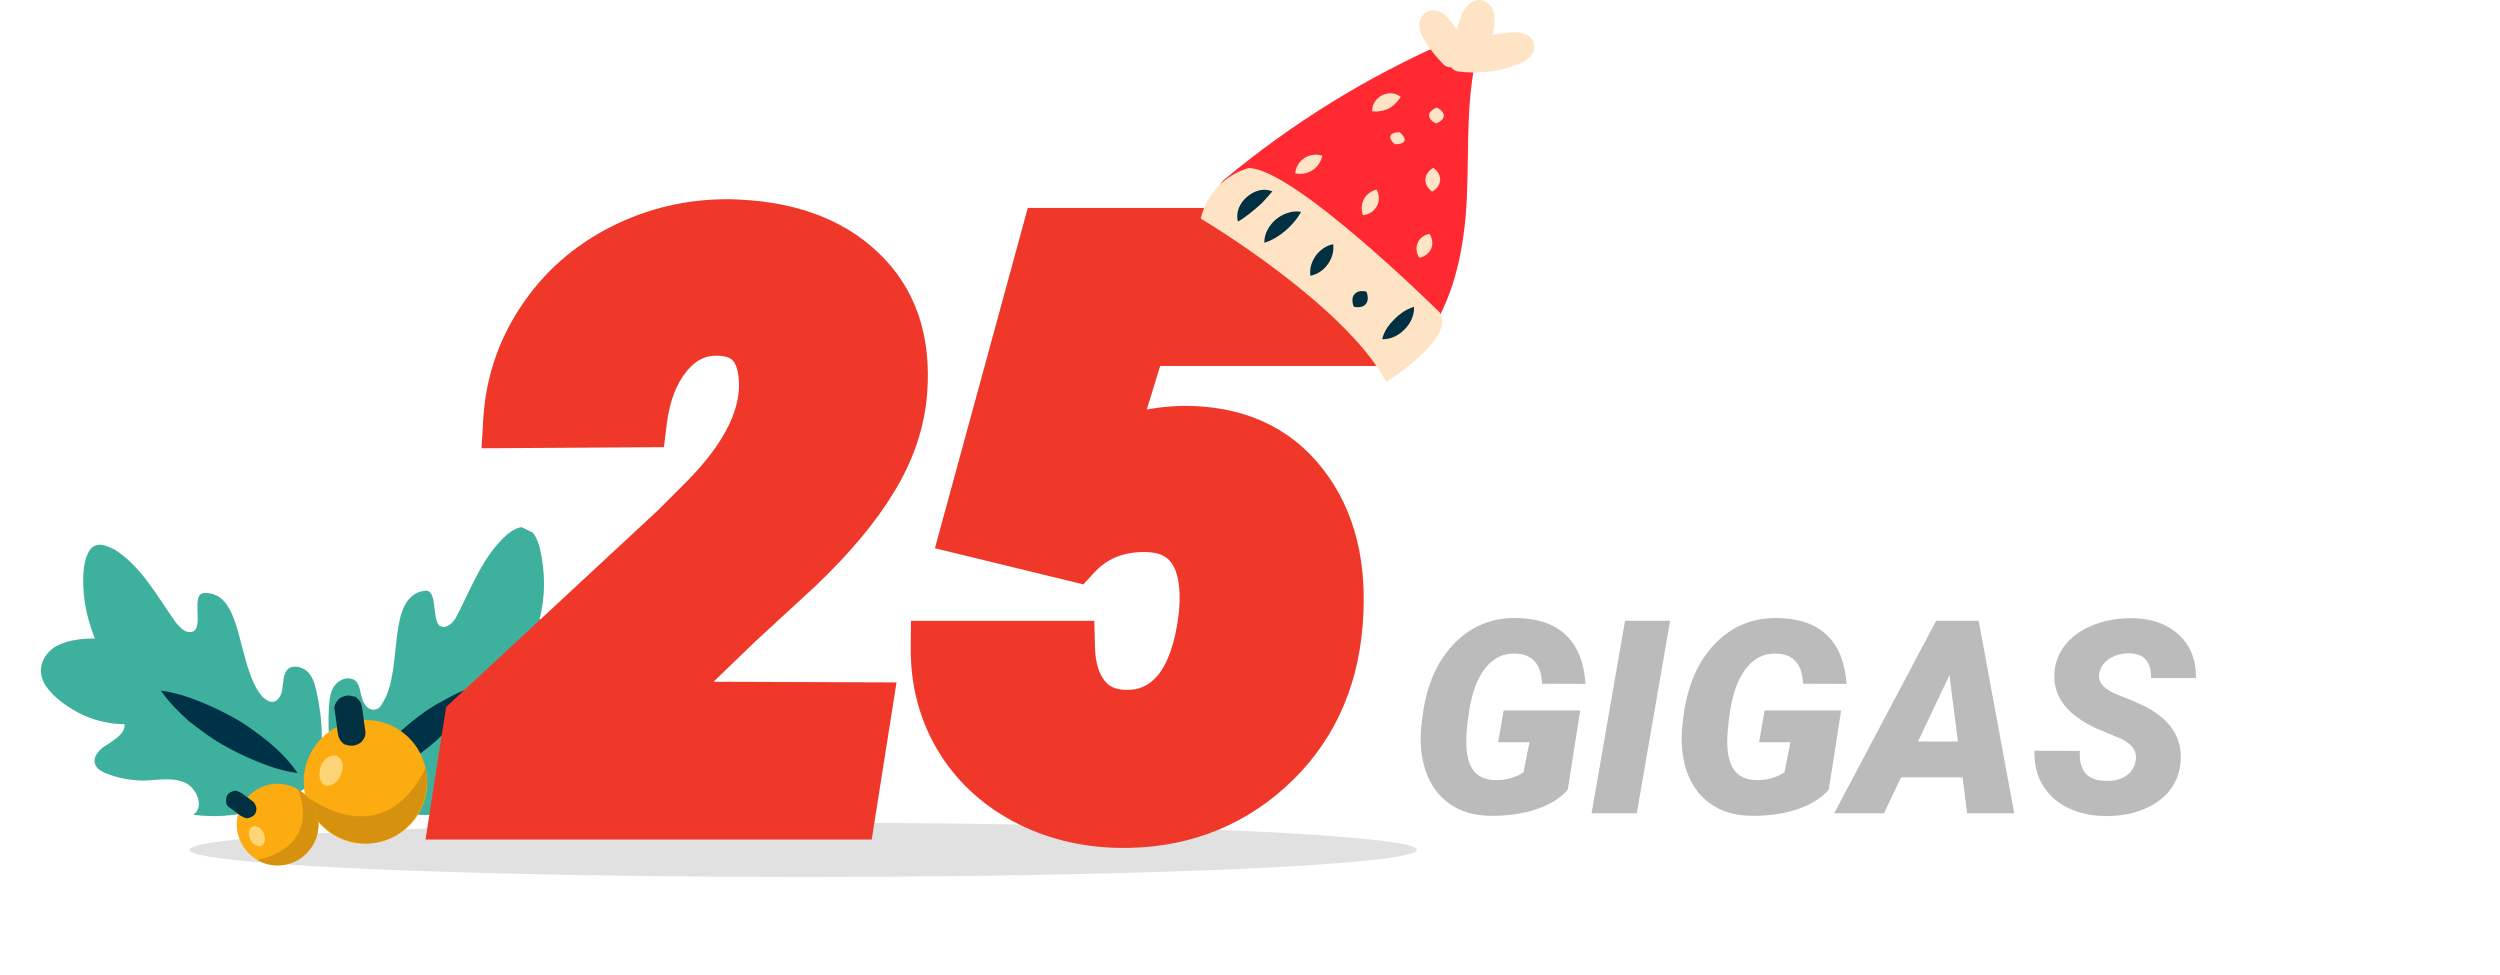 <svg width="277" height="108" viewBox="0 0 277 108" fill="none" xmlns="http://www.w3.org/2000/svg">
<g filter="url(#filter0_f)">
<ellipse cx="89" cy="94.162" rx="68" ry="3.005" fill="#C4C4C4" fill-opacity="0.5"/>
</g>
<g clip-path="url(#clip0)">
<path d="M37.869 87.698C36.626 84.756 36.227 81.445 36.456 78.217C36.535 77.365 36.614 76.513 37.143 75.879C37.672 75.245 38.607 74.92 39.283 75.36C39.869 75.756 39.88 76.651 40.112 77.321C40.3 78.08 40.846 78.79 41.604 78.602C41.961 78.552 42.225 78.236 42.4 77.875C44.769 74.127 42.702 65.999 47.078 65.452C48.73 65.252 47.575 69.478 49.14 69.459C49.81 69.451 50.339 68.817 50.645 68.186C52.261 65.075 53.515 61.565 56.215 59.202C56.746 58.792 57.411 58.336 58.039 58.418C59.069 58.584 59.53 59.699 59.811 60.725C60.425 63.361 60.458 66.049 59.774 68.611C61.159 68.504 62.588 68.308 63.801 68.785C65.148 69.217 66.28 70.323 66.253 71.757C66.264 72.653 65.781 73.421 65.252 74.054C63.447 76.406 60.783 78.007 57.972 78.534C58.03 79.564 59.243 80.042 60.187 80.389C61.13 80.736 62.169 81.574 61.913 82.563C61.785 83.057 61.34 83.287 60.986 83.56C59.699 84.382 58.229 84.893 56.71 85.046C55.282 85.243 53.67 85.129 52.383 85.951C51.096 86.773 50.72 88.928 52.07 89.584C47.525 90.939 42.597 90.328 38.455 88.094" fill="#3EB09E"/>
<path d="M39.783 86.957C40.481 85.515 41.315 84.25 42.286 83.163C43.257 82.076 44.317 81.032 45.424 80.123C46.531 79.213 47.728 78.347 49.061 77.658C50.305 76.926 51.728 76.281 53.288 75.814C52.68 77.3 51.755 78.521 50.785 79.609C49.814 80.696 48.754 81.739 47.647 82.649C46.54 83.558 45.343 84.424 44.009 85.113C42.676 85.801 41.343 86.49 39.783 86.957Z" fill="#003247"/>
<path d="M35.077 86.119C35.933 82.972 35.758 79.659 35.049 76.532C34.861 75.772 34.626 74.879 33.993 74.349C33.361 73.82 32.33 73.653 31.845 74.197C31.359 74.74 31.414 75.546 31.288 76.264C31.253 77.026 30.727 77.884 30.01 77.758C29.696 77.718 29.38 77.453 29.064 77.188C26.159 73.774 27.042 65.519 22.617 65.708C21.008 65.818 22.756 69.783 21.194 70.027C20.479 70.125 19.98 69.549 19.481 68.972C17.433 66.086 15.693 62.792 12.718 60.902C12.088 60.596 11.368 60.246 10.744 60.389C9.719 60.67 9.465 61.883 9.299 62.915C9.018 65.562 9.499 68.244 10.513 70.741C9.172 70.757 7.787 70.864 6.497 71.462C5.207 72.06 4.329 73.415 4.569 74.756C4.714 75.606 5.259 76.316 5.848 76.936C7.975 78.971 10.809 80.235 13.805 80.243C13.863 81.273 12.796 81.868 11.954 82.461C11.065 82.92 10.138 83.917 10.596 84.807C10.825 85.253 11.275 85.471 11.635 85.646C13.029 86.211 14.553 86.506 16.118 86.487C17.593 86.424 19.199 86.09 20.549 86.746C21.899 87.401 22.641 89.543 21.397 90.275C26.101 90.889 30.96 89.575 34.681 86.706" fill="#3EB09E"/>
<path d="M32.969 85.652C31.401 85.448 29.964 84.973 28.571 84.407C27.177 83.842 25.918 83.23 24.611 82.485C23.305 81.739 22.176 80.857 20.957 79.931C19.872 78.959 18.74 77.853 17.829 76.52C19.397 76.725 20.834 77.2 22.228 77.765C23.621 78.33 24.881 78.942 26.187 79.688C27.493 80.433 28.622 81.315 29.751 82.198C31.017 83.257 32.058 84.32 32.969 85.652Z" fill="#003247"/>
<path d="M33.85 88.195C32.955 84.532 35.191 80.831 38.937 79.978C42.594 79.082 46.289 81.321 47.14 85.074C48.034 88.737 45.799 92.438 42.052 93.291C38.396 94.187 34.701 91.948 33.85 88.195Z" fill="#FCAB10"/>
<path d="M33.849 88.194C34.744 91.857 38.439 94.097 42.052 93.29C45.708 92.394 47.944 88.693 47.139 85.074C47.139 85.074 43.366 94.708 33.849 88.194Z" fill="#D6920E"/>
<path d="M37.088 78.747C37.233 79.596 37.288 80.402 37.432 81.251C37.481 81.609 37.62 82.011 37.937 82.275C38.073 82.453 38.253 82.54 38.477 82.538C38.657 82.625 38.88 82.622 39.104 82.62C39.461 82.57 39.862 82.431 40.126 82.114C40.391 81.797 40.565 81.437 40.47 80.945C40.325 80.096 40.27 79.29 40.126 78.44C40.077 78.083 39.938 77.681 39.621 77.416C39.485 77.239 39.305 77.151 39.081 77.154C38.901 77.067 38.678 77.069 38.454 77.072C38.097 77.121 37.696 77.261 37.432 77.578C37.167 77.894 36.949 78.345 37.088 78.747Z" fill="#013041"/>
<path d="M37.329 83.761C36.655 83.545 35.856 84.048 35.554 84.903C35.208 85.848 35.442 86.741 35.982 87.003C36.656 87.219 37.455 86.716 37.757 85.861C38.193 84.96 37.959 84.067 37.329 83.761Z" fill="#FED576"/>
<path d="M28.525 95.294C26.362 94.022 25.569 91.298 26.839 89.132C28.11 86.966 30.828 86.171 32.99 87.444C35.153 88.716 35.947 91.439 34.676 93.606C33.539 95.725 30.731 96.477 28.525 95.294Z" fill="#FCAB10"/>
<path d="M28.525 95.295C30.688 96.567 33.406 95.772 34.677 93.606C35.947 91.44 35.153 88.717 32.991 87.444C32.991 87.444 35.928 93.546 28.525 95.295Z" fill="#D6920E"/>
<path d="M25.367 89.42C25.774 89.728 26.27 90.081 26.676 90.389C26.766 90.433 26.946 90.52 27.036 90.564C27.126 90.608 27.306 90.695 27.44 90.649C27.663 90.646 27.974 90.463 28.151 90.326C28.372 90.1 28.413 89.785 28.41 89.561C28.408 89.338 28.225 89.026 28.088 88.849C27.682 88.54 27.186 88.188 26.78 87.879C26.69 87.835 26.51 87.748 26.42 87.704C26.33 87.661 26.15 87.573 26.016 87.62C25.793 87.622 25.482 87.805 25.304 87.942C25.084 88.169 25.043 88.483 25.046 88.707C25.048 88.931 25.097 89.289 25.367 89.42Z" fill="#013041"/>
<path d="M27.988 91.582C27.587 91.722 27.462 92.44 27.737 93.019C28.013 93.598 28.552 93.86 28.953 93.721C29.398 93.491 29.48 92.863 29.204 92.284C28.929 91.705 28.389 91.443 27.988 91.582Z" fill="#FED576"/>
</g>
<path d="M173.71 87.49C172.909 88.428 171.742 89.155 170.209 89.673C168.676 90.181 166.977 90.42 165.111 90.391C163.324 90.371 161.815 89.922 160.585 89.043C159.354 88.164 158.476 86.939 157.948 85.366C157.421 83.794 157.279 82.022 157.523 80.049L157.641 79.17C158.09 75.859 159.252 73.237 161.127 71.304C163.012 69.37 165.316 68.428 168.041 68.477C170.424 68.516 172.255 69.155 173.534 70.395C174.813 71.636 175.526 73.428 175.673 75.772L170.868 75.757C170.8 74.614 170.517 73.779 170.019 73.252C169.53 72.725 168.832 72.446 167.924 72.417C166.576 72.368 165.463 72.9 164.584 74.014C163.705 75.117 163.104 76.699 162.782 78.76C162.509 80.518 162.411 81.885 162.489 82.861C162.636 85.215 163.695 86.406 165.668 86.436C166.859 86.455 167.904 86.167 168.803 85.571L169.462 82.246H165.99L166.605 78.716H175.087L173.71 87.49ZM181.356 90.112H176.347L180.053 68.784H185.048L181.356 90.112ZM202.626 87.49C201.825 88.428 200.658 89.155 199.125 89.673C197.592 90.181 195.893 90.42 194.027 90.391C192.24 90.371 190.731 89.922 189.501 89.043C188.271 88.164 187.392 86.939 186.864 85.366C186.337 83.794 186.195 82.022 186.439 80.049L186.557 79.17C187.006 75.859 188.168 73.237 190.043 71.304C191.928 69.37 194.232 68.428 196.957 68.477C199.34 68.516 201.171 69.155 202.45 70.395C203.729 71.636 204.442 73.428 204.589 75.772L199.784 75.757C199.716 74.614 199.433 73.779 198.935 73.252C198.446 72.725 197.748 72.446 196.84 72.417C195.492 72.368 194.379 72.9 193.5 74.014C192.621 75.117 192.021 76.699 191.698 78.76C191.425 80.518 191.327 81.885 191.405 82.861C191.552 85.215 192.611 86.406 194.584 86.436C195.775 86.455 196.82 86.167 197.719 85.571L198.378 82.246H194.906L195.521 78.716H204.003L202.626 87.49ZM217.45 86.128H210.639L208.749 90.112H203.227L214.521 68.784H219.237L223.178 90.112H217.963L217.45 86.128ZM212.514 82.158H216.938L216 74.805L212.514 82.158ZM236.625 84.341C236.84 83.237 236.244 82.383 234.838 81.777L232.436 80.781C229.066 79.268 227.465 77.207 227.631 74.6C227.699 73.408 228.109 72.349 228.861 71.421C229.613 70.483 230.653 69.756 231.981 69.238C233.31 68.721 234.76 68.472 236.332 68.491C238.441 68.53 240.136 69.145 241.415 70.337C242.704 71.528 243.339 73.125 243.319 75.127H238.339C238.368 74.307 238.192 73.652 237.812 73.164C237.44 72.666 236.825 72.407 235.966 72.388C235.126 72.368 234.384 72.564 233.739 72.974C233.095 73.384 232.714 73.936 232.597 74.629C232.411 75.606 233.134 76.406 234.765 77.031C236.405 77.656 237.597 78.193 238.339 78.643C240.673 80.039 241.767 81.924 241.62 84.297C241.542 85.527 241.146 86.606 240.434 87.534C239.721 88.462 238.729 89.18 237.46 89.688C236.2 90.195 234.784 90.439 233.212 90.42C232.06 90.4 230.99 90.22 230.004 89.878C229.018 89.536 228.173 89.038 227.47 88.384C226.044 87.065 225.36 85.332 225.419 83.184L230.443 83.198C230.385 84.292 230.595 85.122 231.073 85.689C231.552 86.245 232.357 86.523 233.49 86.523C234.33 86.523 235.028 86.333 235.585 85.952C236.151 85.561 236.498 85.024 236.625 84.341Z" fill="#BBBBBB"/>
<path d="M94.022 90.024H50.648L52.23 79.829L74.994 58.691L78.114 55.571C83.007 50.649 85.248 46.006 84.838 41.641C84.516 38.242 82.758 36.499 79.564 36.411C77.309 36.352 75.39 37.275 73.808 39.18C72.255 41.055 71.288 43.516 70.907 46.562L56.537 46.65C56.772 42.637 57.987 38.975 60.185 35.664C62.382 32.324 65.311 29.717 68.974 27.842C72.665 25.967 76.591 25.044 80.751 25.073C86.991 25.19 91.825 26.89 95.253 30.171C98.681 33.423 100.175 37.832 99.735 43.398C99.472 46.68 98.388 49.873 96.483 52.978C94.608 56.084 91.869 59.351 88.266 62.778L81.586 68.931L71.654 78.511L95.824 78.599L94.022 90.024ZM107.294 58.56L116.171 26.04H152.646L150.8 37.554H126.322L122.411 50.342C124.784 48.818 127.729 48.027 131.244 47.969C136.869 47.969 141.19 49.917 144.208 53.813C147.255 57.71 148.515 62.808 147.987 69.106C147.46 75.61 144.926 80.913 140.385 85.015C135.844 89.087 130.351 91.064 123.905 90.947C120.126 90.859 116.684 89.981 113.578 88.311C110.502 86.641 108.114 84.37 106.415 81.499C104.716 78.599 103.881 75.361 103.91 71.787H118.324C118.383 74.072 118.954 75.903 120.038 77.28C121.122 78.657 122.646 79.375 124.608 79.434C127.011 79.522 129.003 78.628 130.585 76.753C132.167 74.849 133.178 71.963 133.617 68.096C133.91 64.844 133.471 62.383 132.299 60.713C131.127 59.014 129.296 58.164 126.806 58.164C123.612 58.164 121.02 59.248 119.027 61.416L107.294 58.56Z" fill="#EF3829"/>
<path d="M94.022 90.024V93.024H96.587L96.986 90.492L94.022 90.024ZM50.648 90.024L47.684 89.564L47.147 93.024H50.648V90.024ZM52.23 79.829L50.189 77.631L49.426 78.34L49.266 79.369L52.23 79.829ZM74.994 58.691L77.035 60.89L77.076 60.852L77.115 60.813L74.994 58.691ZM78.114 55.571L80.236 57.693L80.242 57.686L78.114 55.571ZM84.838 41.641L87.825 41.36L87.825 41.357L84.838 41.641ZM79.564 36.411L79.647 33.412L79.642 33.412L79.564 36.411ZM73.808 39.18L71.5 37.263L71.497 37.266L73.808 39.18ZM70.907 46.562L70.926 49.562L73.558 49.546L73.884 46.935L70.907 46.562ZM56.537 46.65L53.542 46.475L53.356 49.67L56.556 49.65L56.537 46.65ZM60.185 35.664L62.684 37.323L62.691 37.313L60.185 35.664ZM68.974 27.842L67.615 25.167L67.606 25.172L68.974 27.842ZM80.751 25.073L80.807 22.074L80.79 22.073L80.772 22.073L80.751 25.073ZM95.253 30.171L93.178 32.338L93.188 32.347L95.253 30.171ZM99.735 43.398L102.726 43.639L102.726 43.635L99.735 43.398ZM96.483 52.978L93.926 51.41L93.921 51.419L93.915 51.428L96.483 52.978ZM88.266 62.778L90.298 64.985L90.316 64.969L90.333 64.952L88.266 62.778ZM81.586 68.931L79.553 66.724L79.528 66.748L79.503 66.772L81.586 68.931ZM71.654 78.511L69.572 76.352L64.251 81.484L71.643 81.511L71.654 78.511ZM95.824 78.599L98.788 79.066L99.332 75.611L95.835 75.599L95.824 78.599ZM94.022 87.024H50.648V93.024H94.022V87.024ZM53.613 90.484L55.195 80.289L49.266 79.369L47.684 89.564L53.613 90.484ZM54.272 82.028L77.035 60.89L72.953 56.493L50.189 77.631L54.272 82.028ZM77.115 60.813L80.236 57.693L75.993 53.45L72.873 56.57L77.115 60.813ZM80.242 57.686C85.398 52.499 88.357 47.022 87.825 41.36L81.851 41.921C82.139 44.99 80.616 48.8 75.987 53.456L80.242 57.686ZM87.825 41.357C87.622 39.223 86.928 37.179 85.39 35.654C83.826 34.103 81.777 33.471 79.647 33.412L79.482 39.41C80.545 39.439 80.972 39.722 81.165 39.915C81.386 40.133 81.731 40.66 81.851 41.924L87.825 41.357ZM79.642 33.412C76.37 33.327 73.604 34.73 71.5 37.263L76.115 41.097C77.175 39.821 78.247 39.378 79.487 39.41L79.642 33.412ZM71.497 37.266C69.496 39.683 68.364 42.724 67.93 46.19L73.884 46.935C74.213 44.307 75.014 42.426 76.118 41.093L71.497 37.266ZM70.889 43.563L56.519 43.65L56.556 49.65L70.926 49.562L70.889 43.563ZM59.532 46.825C59.736 43.335 60.784 40.186 62.684 37.323L57.685 34.005C55.191 37.763 53.807 41.939 53.542 46.475L59.532 46.825ZM62.691 37.313C64.594 34.419 67.126 32.158 70.341 30.512L67.606 25.172C63.497 27.276 60.169 30.229 57.678 34.015L62.691 37.313ZM70.332 30.517C73.594 28.86 77.047 28.047 80.73 28.073L80.772 22.073C76.135 22.041 71.736 23.074 67.615 25.167L70.332 30.517ZM80.695 28.073C86.425 28.18 90.449 29.725 93.178 32.338L97.327 28.004C93.202 24.054 87.557 22.201 80.807 22.074L80.695 28.073ZM93.188 32.347C95.837 34.86 97.127 38.316 96.745 43.162L102.726 43.635C103.222 37.348 101.525 31.986 97.318 27.994L93.188 32.347ZM96.745 43.158C96.523 45.92 95.61 48.664 93.926 51.41L99.041 54.547C101.165 51.082 102.42 47.439 102.726 43.639L96.745 43.158ZM93.915 51.428C92.219 54.237 89.674 57.298 86.198 60.605L90.333 64.952C94.064 61.403 96.998 57.931 99.052 54.529L93.915 51.428ZM86.233 60.572L79.553 66.724L83.618 71.137L90.298 64.985L86.233 60.572ZM79.503 66.772L69.572 76.352L73.737 80.67L83.669 71.09L79.503 66.772ZM71.643 81.511L95.813 81.599L95.835 75.599L71.665 75.511L71.643 81.511ZM92.861 78.131L91.059 89.557L96.986 90.492L98.788 79.066L92.861 78.131ZM107.294 58.56L104.4 57.77L103.588 60.745L106.584 61.474L107.294 58.56ZM116.171 26.04V23.04H113.88L113.277 25.25L116.171 26.04ZM152.646 26.04L155.608 26.515L156.165 23.04H152.646V26.04ZM150.8 37.554V40.554H153.357L153.762 38.029L150.8 37.554ZM126.322 37.554V34.554H124.103L123.453 36.676L126.322 37.554ZM122.411 50.342L119.542 49.464L117.151 57.284L124.032 52.866L122.411 50.342ZM131.244 47.969V44.969H131.219L131.194 44.969L131.244 47.969ZM144.208 53.813L141.836 55.65L141.845 55.661L144.208 53.813ZM147.987 69.106L144.998 68.856L144.997 68.864L147.987 69.106ZM140.385 85.015L142.388 87.248L142.396 87.241L140.385 85.015ZM123.905 90.947L123.836 93.947L123.843 93.947L123.851 93.947L123.905 90.947ZM113.578 88.311L112.147 90.947L112.157 90.953L113.578 88.311ZM106.415 81.499L103.827 83.016L103.833 83.027L106.415 81.499ZM103.91 71.787V68.787H100.935L100.91 71.763L103.91 71.787ZM118.324 71.787L121.323 71.71L121.248 68.787H118.324V71.787ZM124.608 79.434L124.718 76.436L124.708 76.435L124.698 76.435L124.608 79.434ZM130.585 76.753L132.878 78.688L132.885 78.679L132.893 78.67L130.585 76.753ZM133.617 68.096L136.598 68.434L136.602 68.4L136.605 68.365L133.617 68.096ZM132.299 60.713L129.829 62.416L129.836 62.426L129.843 62.436L132.299 60.713ZM119.027 61.416L118.318 64.331L120.038 64.75L121.236 63.446L119.027 61.416ZM110.188 59.35L119.065 26.83L113.277 25.25L104.4 57.77L110.188 59.35ZM116.171 29.04H152.646V23.04H116.171V29.04ZM149.683 25.565L147.838 37.079L153.762 38.029L155.608 26.515L149.683 25.565ZM150.8 34.554H126.322V40.554H150.8V34.554ZM123.453 36.676L119.542 49.464L125.28 51.219L129.191 38.431L123.453 36.676ZM124.032 52.866C125.832 51.71 128.199 51.02 131.294 50.968L131.194 44.969C127.258 45.035 123.736 45.926 120.79 47.817L124.032 52.866ZM131.244 50.969C136.09 50.969 139.472 52.598 141.836 55.65L146.58 51.977C142.909 47.236 137.648 44.969 131.244 44.969V50.969ZM141.845 55.661C144.307 58.811 145.48 63.094 144.998 68.856L150.977 69.357C151.549 62.522 150.203 56.609 146.571 51.965L141.845 55.661ZM144.997 68.864C144.527 74.662 142.308 79.235 138.374 82.788L142.396 87.241C147.544 82.591 150.393 76.559 150.977 69.349L144.997 68.864ZM138.382 82.781C134.44 86.317 129.695 88.052 123.96 87.948L123.851 93.947C131.007 94.077 137.248 91.857 142.388 87.248L138.382 82.781ZM123.975 87.948C120.633 87.87 117.659 87.099 114.999 85.668L112.157 90.953C115.708 92.862 119.619 93.848 123.836 93.947L123.975 87.948ZM115.009 85.674C112.385 84.249 110.406 82.352 108.997 79.971L103.833 83.027C105.823 86.388 108.618 89.032 112.147 90.947L115.009 85.674ZM109.004 79.983C107.595 77.579 106.885 74.88 106.91 71.812L100.91 71.763C100.877 75.843 101.836 79.618 103.827 83.016L109.004 79.983ZM103.91 74.787H118.324V68.787H103.91V74.787ZM115.325 71.864C115.395 74.599 116.09 77.115 117.681 79.136L122.395 75.425C121.818 74.691 121.37 73.546 121.323 71.71L115.325 71.864ZM117.681 79.136C119.385 81.3 121.789 82.351 124.519 82.432L124.698 76.435C123.502 76.399 122.859 76.014 122.395 75.425L117.681 79.136ZM124.499 82.432C127.845 82.554 130.715 81.251 132.878 78.688L128.292 74.818C127.291 76.005 126.177 76.489 124.718 76.436L124.499 82.432ZM132.893 78.67C135.005 76.127 136.127 72.577 136.598 68.434L130.636 67.757C130.228 71.349 129.329 73.57 128.277 74.836L132.893 78.67ZM136.605 68.365C136.926 64.805 136.516 61.5 134.754 58.99L129.843 62.436C130.425 63.266 130.895 64.882 130.629 67.826L136.605 68.365ZM134.768 59.01C132.917 56.325 130.05 55.164 126.806 55.164V61.164C128.542 61.164 129.337 61.703 129.829 62.416L134.768 59.01ZM126.806 55.164C122.852 55.164 119.43 56.544 116.818 59.386L121.236 63.446C122.609 61.952 124.373 61.164 126.806 61.164V55.164ZM119.737 58.501L108.004 55.645L106.584 61.474L118.318 64.331L119.737 58.501Z" fill="#EF3829"/>
<g clip-path="url(#clip1)">
<path d="M154.235 37.638C149.036 31.673 143.263 26.235 137 21.402C144.388 15.238 152.624 10.17 161.455 6.356C160.367 11.496 160.721 16.826 160.458 22.074C160.195 27.323 159.206 32.816 155.922 36.911" fill="#FF2932"/>
<path d="M155.677 36.193C150.468 30.244 144.696 24.813 138.443 19.976V22.864C145.723 16.837 153.819 11.873 162.489 8.118L159.487 5.811C158.398 11.368 158.716 17.007 158.398 22.628C158.135 27.068 157.301 31.871 154.48 35.458C154.108 35.848 153.9 36.367 153.9 36.906C153.9 37.446 154.108 37.964 154.48 38.355C154.864 38.735 155.382 38.948 155.922 38.948C156.462 38.948 156.981 38.735 157.364 38.355C160.612 34.223 161.9 29.274 162.381 24.099C162.889 18.378 162.29 12.558 163.451 6.901C163.544 6.511 163.522 6.102 163.389 5.724C163.255 5.346 163.016 5.015 162.698 4.771C162.381 4.526 162 4.378 161.601 4.345C161.202 4.313 160.801 4.396 160.448 4.585C151.464 8.506 143.083 13.689 135.558 19.976C135.176 20.359 134.961 20.879 134.961 21.42C134.961 21.961 135.176 22.481 135.558 22.864C141.808 27.691 147.58 33.11 152.793 39.045C154.534 41.033 157.41 38.137 155.686 36.157L155.677 36.193Z" fill="#FF2932"/>
<path d="M161.664 6.901C163.883 7.194 166.14 6.88 168.195 5.993C168.649 5.803 169.166 5.358 168.93 4.931C168.785 4.659 168.422 4.613 168.122 4.604C166.405 4.577 164.704 4.947 163.152 5.685C163.628 5.21 164.003 4.643 164.252 4.019C164.502 3.394 164.621 2.725 164.603 2.053C164.623 1.858 164.589 1.661 164.504 1.485C164.42 1.308 164.287 1.159 164.122 1.054C163.524 0.799 163.034 1.58 162.843 2.207C162.517 3.324 162.181 4.432 161.854 5.548L159.886 2.888C159.55 2.443 158.979 1.98 158.525 2.261C158.072 2.543 158.281 3.169 158.525 3.669C159.111 4.695 159.834 5.636 160.675 6.465" fill="#FFE3C5"/>
<path d="M161.664 7.927C163.136 8.111 164.628 8.053 166.082 7.754C166.778 7.611 167.461 7.408 168.122 7.146C168.842 6.955 169.459 6.493 169.846 5.857C170.015 5.508 170.045 5.108 169.929 4.738C169.812 4.368 169.559 4.057 169.22 3.868C168.574 3.592 167.862 3.51 167.17 3.632C165.597 3.746 164.059 4.153 162.635 4.831L163.841 6.429C164.69 5.593 165.265 4.52 165.492 3.351C165.682 2.288 165.737 0.844 164.666 0.218C163.596 -0.409 162.499 0.454 162.027 1.453C161.553 2.708 161.156 3.99 160.839 5.294L162.707 5.049C161.972 4.05 161.283 2.987 160.485 2.043C159.687 1.099 158.317 0.681 157.546 1.816C156.947 2.724 157.374 3.741 157.881 4.54C158.47 5.49 159.167 6.367 159.959 7.155C160.15 7.347 160.409 7.454 160.68 7.454C160.95 7.454 161.21 7.347 161.401 7.155C161.592 6.964 161.7 6.704 161.7 6.433C161.7 6.163 161.592 5.903 161.401 5.711C160.942 5.253 160.517 4.762 160.131 4.24C159.941 3.977 159.768 3.705 159.596 3.432C159.508 3.295 159.43 3.153 159.36 3.006C159.306 2.978 159.306 2.797 159.306 2.724C159.414 2.842 158.879 3.487 158.807 3.151C158.807 3.196 158.906 3.242 158.925 3.278C159.106 3.532 159.333 3.786 159.523 4.041L160.975 6.084C161.082 6.25 161.234 6.382 161.413 6.465C161.592 6.548 161.791 6.578 161.986 6.552C162.182 6.527 162.366 6.446 162.518 6.32C162.67 6.193 162.782 6.026 162.843 5.839C163.088 4.985 163.342 4.131 163.596 3.287C163.687 2.978 163.75 2.651 163.868 2.379C163.868 2.379 164.086 2.016 164.086 2.007C164.086 1.998 163.759 2.007 163.741 2.007C163.69 2.005 163.64 1.985 163.602 1.95C163.564 1.915 163.539 1.867 163.533 1.816C163.533 1.925 163.533 1.97 163.533 1.943C163.533 2.079 163.533 2.261 163.533 2.406C163.515 2.714 163.463 3.018 163.378 3.314C163.188 3.952 162.842 4.532 162.372 5.003C162.199 5.18 162.096 5.414 162.082 5.661C162.068 5.908 162.143 6.152 162.295 6.348C162.446 6.544 162.663 6.678 162.905 6.726C163.148 6.774 163.4 6.733 163.614 6.61C164.548 6.173 165.541 5.879 166.562 5.739C167.049 5.675 167.541 5.648 168.032 5.657C168.107 5.661 168.183 5.661 168.259 5.657C168.189 5.417 168.108 5.18 168.014 4.949C167.868 5.014 167.726 5.087 167.587 5.167C165.708 5.903 163.673 6.147 161.673 5.875C161.538 5.874 161.403 5.899 161.278 5.95C161.153 6.001 161.039 6.077 160.942 6.172C160.846 6.268 160.77 6.381 160.718 6.506C160.666 6.631 160.639 6.765 160.639 6.901C160.646 7.171 160.756 7.428 160.947 7.619C161.138 7.81 161.394 7.92 161.664 7.927Z" fill="#FFE3C5"/>
<path d="M153.664 42.068C153.664 42.068 161.047 37.419 159.387 34.722C159.387 34.722 143.368 18.887 138.361 18.787C137.118 19.159 135.993 19.847 135.094 20.785C134.196 21.722 133.556 22.876 133.236 24.135C133.236 24.135 148.883 33.442 153.664 42.068Z" fill="#FFE3C5" stroke="#FFE3C5" stroke-width="0.34" stroke-miterlimit="10"/>
<path d="M156.675 33.996C156.693 34.485 156.594 34.971 156.385 35.413C156.199 35.819 155.941 36.188 155.623 36.502C155.311 36.823 154.946 37.087 154.543 37.283C154.107 37.499 153.624 37.602 153.137 37.583C153.259 37.133 153.448 36.704 153.7 36.312C153.921 35.983 154.177 35.679 154.462 35.404C154.736 35.114 155.04 34.856 155.369 34.632C155.766 34.35 156.208 34.135 156.675 33.996V33.996Z" fill="#003041"/>
<path d="M151.387 32.307C151.51 32.564 151.564 32.849 151.541 33.134C151.535 33.332 151.464 33.522 151.34 33.676C151.215 33.831 151.044 33.94 150.852 33.987C150.575 34.059 150.285 34.059 150.008 33.987C149.885 33.727 149.832 33.439 149.854 33.152C149.863 32.955 149.937 32.767 150.062 32.616C150.189 32.466 150.356 32.355 150.543 32.298C150.821 32.235 151.11 32.238 151.387 32.307Z" fill="#003041"/>
<path d="M147.713 27.059C147.773 27.48 147.735 27.908 147.604 28.312C147.493 28.66 147.327 28.988 147.114 29.284C146.905 29.584 146.644 29.846 146.343 30.055C146 30.304 145.607 30.474 145.191 30.555C145.132 30.134 145.169 29.706 145.3 29.302C145.414 28.955 145.579 28.628 145.79 28.33C146.005 28.032 146.269 27.771 146.57 27.558C146.909 27.309 147.3 27.138 147.713 27.059V27.059Z" fill="#003041"/>
<path d="M144.157 23.472C143.928 23.901 143.648 24.3 143.323 24.662C143.047 24.99 142.744 25.294 142.416 25.57C142.099 25.844 141.759 26.09 141.4 26.305C140.986 26.556 140.545 26.757 140.084 26.904C140.077 26.386 140.209 25.875 140.465 25.424C140.696 24.999 141.003 24.62 141.372 24.307C141.744 23.995 142.172 23.758 142.633 23.608C143.12 23.429 143.646 23.382 144.157 23.472V23.472Z" fill="#003041"/>
<path d="M140.982 21.202C140.629 21.629 140.32 21.938 140.075 22.228C139.83 22.519 139.504 22.782 139.223 23.027C138.941 23.273 138.642 23.518 138.316 23.772C137.948 24.059 137.563 24.323 137.164 24.562C137.03 24.052 137.068 23.513 137.272 23.027C137.468 22.549 137.78 22.128 138.18 21.802C138.563 21.465 139.019 21.222 139.513 21.093C140.002 20.974 140.516 21.012 140.982 21.202V21.202Z" fill="#003041"/>
<path d="M157.256 28.566C157.08 28.294 156.977 27.981 156.956 27.658C156.937 27.403 156.98 27.147 157.083 26.913C157.17 26.689 157.31 26.49 157.491 26.332C157.752 26.116 158.065 25.972 158.398 25.915C158.574 26.187 158.677 26.499 158.698 26.823C158.717 27.075 158.674 27.327 158.571 27.558C158.469 27.791 158.314 27.997 158.117 28.157C157.87 28.366 157.573 28.507 157.256 28.566V28.566Z" fill="#FFE3C5"/>
<path d="M158.68 21.229C158.425 21.054 158.218 20.817 158.081 20.539C157.978 20.331 157.928 20.1 157.936 19.867C157.945 19.637 158.017 19.415 158.144 19.223C158.308 18.958 158.54 18.741 158.816 18.596C159.074 18.77 159.283 19.008 159.423 19.286C159.527 19.495 159.577 19.726 159.569 19.958C159.551 20.187 159.479 20.407 159.36 20.603C159.191 20.867 158.957 21.083 158.68 21.229V21.229Z" fill="#FFE3C5"/>
<path d="M159.124 13.675C158.881 13.574 158.666 13.415 158.498 13.212C158.396 13.086 158.341 12.929 158.344 12.767C158.35 12.605 158.418 12.452 158.535 12.34C158.716 12.151 158.94 12.008 159.188 11.922C159.432 12.021 159.648 12.18 159.814 12.386C159.917 12.511 159.975 12.668 159.977 12.83C159.961 12.994 159.891 13.148 159.777 13.266C159.595 13.452 159.371 13.592 159.124 13.675V13.675Z" fill="#FFE3C5"/>
<path d="M151.006 23.845C150.897 23.517 150.857 23.171 150.888 22.828C150.914 22.564 150.991 22.308 151.115 22.074C151.238 21.84 151.408 21.633 151.614 21.466C151.879 21.246 152.188 21.085 152.521 20.994C152.698 21.302 152.786 21.655 152.775 22.011C152.768 22.302 152.694 22.588 152.557 22.846C152.415 23.099 152.22 23.319 151.985 23.491C151.697 23.696 151.359 23.819 151.006 23.845V23.845Z" fill="#FFE3C5"/>
<path d="M154.552 15.972C154.358 15.822 154.198 15.633 154.081 15.418C154.03 15.293 154.03 15.153 154.081 15.028C154.136 14.906 154.237 14.812 154.362 14.764C154.594 14.68 154.841 14.646 155.088 14.664C155.284 14.814 155.447 15.003 155.568 15.218C155.634 15.337 155.65 15.478 155.614 15.609C155.554 15.731 155.45 15.825 155.323 15.872C155.077 15.962 154.814 15.997 154.552 15.972V15.972Z" fill="#FFE3C5"/>
<path d="M155.196 10.724C155.013 11.03 154.787 11.308 154.525 11.55C154.329 11.736 154.11 11.895 153.872 12.022C153.627 12.143 153.368 12.231 153.101 12.286C152.752 12.354 152.394 12.372 152.04 12.34C152.017 11.948 152.129 11.561 152.357 11.242C152.552 10.958 152.814 10.727 153.119 10.57C153.429 10.414 153.771 10.333 154.117 10.334C154.51 10.343 154.888 10.48 155.196 10.724Z" fill="#FFE3C5"/>
<path d="M146.516 17.253C146.436 17.612 146.285 17.952 146.071 18.251C145.893 18.493 145.671 18.699 145.418 18.86C145.168 19.027 144.888 19.145 144.593 19.205C144.234 19.287 143.862 19.287 143.504 19.205C143.535 18.829 143.666 18.468 143.885 18.161C144.056 17.895 144.281 17.669 144.547 17.498C144.824 17.325 145.132 17.211 145.454 17.162C145.81 17.104 146.175 17.136 146.516 17.253V17.253Z" fill="#FFE3C5"/>
</g>
<defs>
<filter id="filter0_f" x="11" y="81.157" width="156" height="26.01" filterUnits="userSpaceOnUse" color-interpolation-filters="sRGB">
<feFlood flood-opacity="0" result="BackgroundImageFix"/>
<feBlend mode="normal" in="SourceGraphic" in2="BackgroundImageFix" result="shape"/>
<feGaussianBlur stdDeviation="5" result="effect1_foregroundBlur"/>
</filter>
<clipPath id="clip0">
<rect width="45.964" height="56.218" fill="white" transform="matrix(0.436 -0.9 0.9 0.437 0 81.443)"/>
</clipPath>
<clipPath id="clip1">
<rect width="37" height="42.359" fill="white" transform="translate(133)"/>
</clipPath>
</defs>
</svg>
